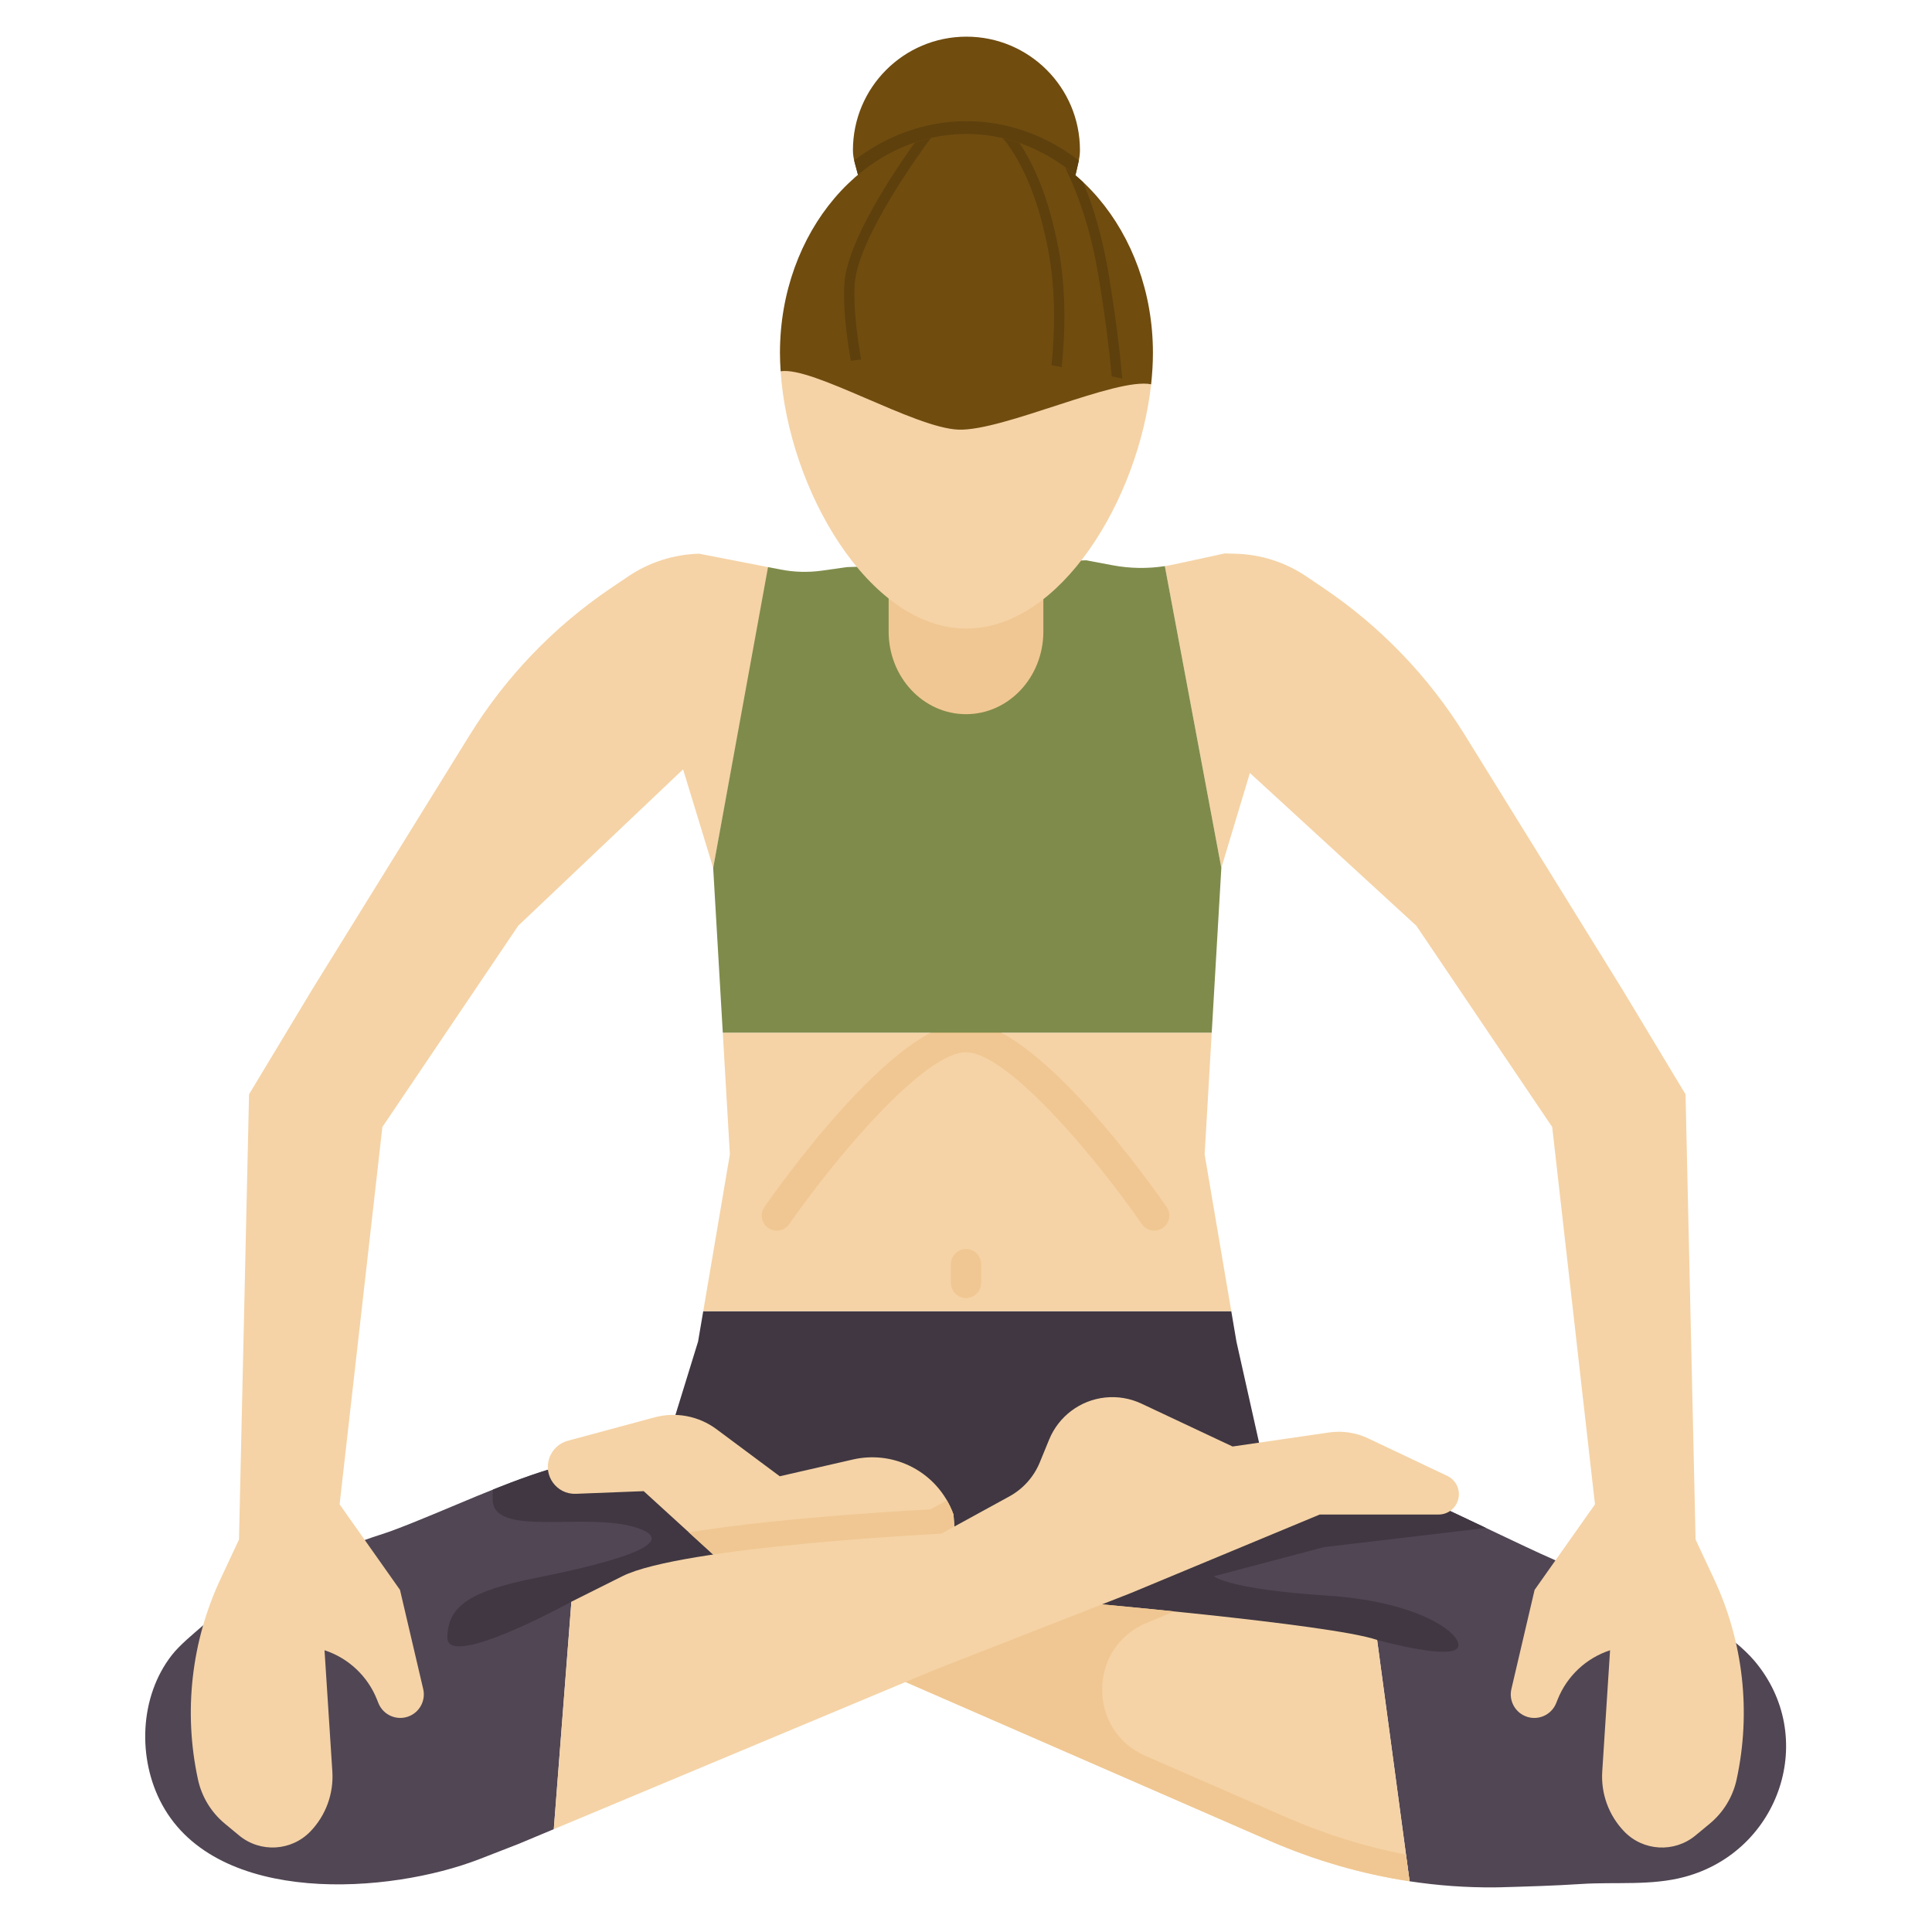 <svg id="Layer_1_1_" enable-background="new 0 0 256 256" height="512" viewBox="0 0 256 256" width="512" xmlns="http://www.w3.org/2000/svg"><path d="m232.45 220.045c-.643-.759-1.657-1.722-2.422-2.336l-23.923-10.957c-4.747-2.075-12.322-5.87-17.069-7.944l-114.429-4.63c-7.152 1.859-15.756 6.095-22.685 8.658-1.07.396-2.457.801-3.588 1.22l-21.419 11.312c-1.316 1.146-3.084 2.586-4.133 3.923-4.322 5.512-4.604 13.755-1.304 19.827 7.342 13.509 30.186 11.835 42.057 7.222l5.136-1.996 4.71-1.97 2.332-30.142 106.762 5.07 4.301 31.976c3.732.568 7.51.843 11.303.809.298-.003.58-.008.843-.015 3.53-.101 7.07-.204 10.594-.434 4.572-.299 9.284.263 13.764-.955 12.594-3.423 17.708-18.566 9.17-28.638z" fill="#514654"/><g fill="#403742"><path d="m193 218.5c1.5-1.286-3.857-6.214-17.143-7.072-13.286-.857-15-2.571-15-2.571l14.572-3.857 21.474-2.538c-2.854-1.359-5.665-2.692-7.867-3.654l-30.478-1.233-16.344 14.604 40.262 5.124s9.024 2.483 10.524 1.197z"/><path d="m106.429 207.063-7.303-11.892-24.519-.992c-2.926.76-6.097 1.925-9.295 3.204-.031.479-.046.957-.026 1.425.214 4.951 12.429 1.478 19.071 3.62 6.643 2.143-4.714 4.929-13.286 6.643-8.571 1.714-11.786 3.643-11.786 7.929s16.429-4.768 16.429-4.768l16.304.774z"/><path d="m163.833 177.758-.682-4.019h-69.968l-.683 4.019-3 9.725 10.891 14.213 22.955 7.826 35.306-9.416 8.181-8.948z"/></g><path d="m159.621 152.958.939-16.121h-64.787l.94 16.121-3.53 20.781h69.968z" fill="#f5d3a6"/><path d="m182.476 217.303c-6.056-2.113-41.012-5.124-41.012-5.124l-23.143 9.964 50.108 21.855c5.88 2.533 12.048 4.323 18.348 5.281z" fill="#f5d3a6"/><path d="m126.342 200.675c-1.032-2.879-3.174-5.224-5.948-6.512-2.302-1.069-4.895-1.341-7.369-.774l-9.704 2.224-8.38-6.236c-2.357-1.754-5.388-2.331-8.225-1.566l-11.482 3.098c-1.113.3-2.013 1.118-2.417 2.198-.898 2.395.934 4.931 3.49 4.83l8.986-.352 10.286 9.385 31.261.093z" fill="#f5d3a6"/><path d="m102.93 163.066c-.394 0-.792-.116-1.139-.357-.907-.63-1.132-1.877-.501-2.784 1.742-2.507 17.288-24.491 26.7-24.491 9.415 0 24.869 21.989 26.6 24.496.628.909.399 2.154-.509 2.782-.909.627-2.156.399-2.782-.509-6.08-8.804-17.785-22.77-23.309-22.77-5.531 0-17.297 13.969-23.415 22.774-.389.56-1.012.859-1.645.859z" fill="#f0c792"/><path d="m227.118 209.219-2.443-5.219-1.333-59-8.333-13.833-20.907-33.774c-4.785-7.73-11.153-14.359-18.685-19.45l-2.309-1.561c-2.785-1.882-6.05-2.928-9.41-3.013l-1.414-.036-6.738 1.458c-.397.086-.796.16-1.196.222l7.483 39.987 3.785-12.577 22.057 20.244 18 26.667 5.667 50-8 11.333-3.075 13.138c-.343 1.465.409 2.966 1.787 3.569 1.616.707 3.496-.065 4.148-1.703l.192-.481c1.234-3.097 3.779-5.486 6.948-6.523l-1.037 16.068c-.189 2.931.86 5.806 2.892 7.927 2.524 2.634 6.653 2.872 9.464.546l1.888-1.563c1.809-1.497 3.063-3.558 3.561-5.853 1.94-8.947.889-18.282-2.992-26.573z" fill="#f5d3a6"/><path d="m101.891 75.168-9.245-1.799c-3.36.085-6.625 1.131-9.41 3.013l-2.31 1.561c-7.532 5.091-13.9 11.72-18.685 19.45l-20.907 33.774-8.334 13.833-1.333 59-2.443 5.219c-3.881 8.29-4.932 17.626-2.992 26.572.498 2.295 1.752 4.356 3.561 5.853l1.888 1.563c2.81 2.326 6.94 2.087 9.464-.546 2.032-2.12 3.081-4.996 2.892-7.927l-1.037-16.067c3.168 1.037 5.713 3.426 6.948 6.523l.192.481c.653 1.638 2.533 2.41 4.148 1.703 1.378-.603 2.13-2.104 1.787-3.569l-3.075-13.138-8-11.333 5.667-50 18-26.667 21.844-20.724 3.989 13.057z" fill="#f5d3a6"/><path d="m161.833 115-7.485-39.987c-2.292.355-4.63.318-6.915-.111l-3.518-.661-31.66.901-3.334.469c-1.824.257-3.678.208-5.487-.144l-1.545-.301-.12-.023-7.269 39.857 1.273 21.837h64.787z" fill="#7f8b4b"/><path d="m128 172c-1.104 0-2-.896-2-2v-2.5c0-1.104.896-2 2-2s2 .896 2 2v2.5c0 1.104-.896 2-2 2z" fill="#f0c792"/><path d="m117.75 75.9v7.783c0 6.047 4.589 10.95 10.25 10.95s10.25-4.902 10.25-10.95v-8.111z" fill="#f0c792"/><path d="m128.059 4.858c-8.307 0-15.041 6.734-15.041 15.041 0 1.199.401 2.144.666 3.262l28.818.058c.229-1.039.597-2.212.597-3.32.001-8.307-6.733-15.041-15.04-15.041z" fill="#704c0f"/><path d="m126.518 46.67c-5.825-.208-18.854 1.835-23.079 2.529 1.033 15.585 11.657 34.087 24.621 34.087 12.489 0 22.807-17.172 24.47-32.365-4.645-.952-20.092-4.04-26.012-4.251z" fill="#f5d3a6"/><path d="m113.188 21.253c.141.633.339 1.242.496 1.907l28.818.058c.136-.618.314-1.284.442-1.955-4.279-3.287-9.39-5.205-14.886-5.205-5.488.002-10.594 1.915-14.87 5.195z" fill="#5e400d"/><path d="m127 56.929c5.92.212 20.885-6.959 25.529-6.008.154-1.409.24-2.803.24-4.163 0-16.02-11.063-29.008-24.71-29.008s-24.71 12.987-24.71 29.008c0 .803.035 1.619.09 2.441 4.225-.694 17.736 7.522 23.561 7.73z" fill="#704c0f"/><path d="m123.346 18.291c-.727.165-1.439.376-2.141.614-2.65 3.704-8.958 13.056-9.319 18.649-.196 3.039.266 6.88.851 10.256.45-.06.907-.119 1.364-.178-.578-3.318-1.038-7.082-.851-9.99.401-6.216 9.168-18.107 10.096-19.351z" fill="#5e400d"/><path d="m140.684 48.64c.49-4.775.571-10.241-.412-15.563-1.291-6.997-3.362-11.404-5.185-14.12-.721-.251-1.453-.472-2.201-.646 1.882 2.29 4.521 6.776 6.042 15.014.95 5.147.878 10.438.408 15.076.452.08.9.159 1.348.239z" fill="#5e400d"/><path d="m146.889 36.263c-.836-5.014-2.084-9.005-3.357-12.105-.764-.722-1.573-1.377-2.408-1.99 1.59 3.234 3.352 7.937 4.416 14.319.92 5.513 1.456 9.983 1.773 13.393.487.095.949.185 1.397.274-.314-3.492-.861-8.13-1.821-13.891z" fill="#5e400d"/><path d="m126.342 200.675c-.234-.653-.533-1.275-.876-1.867l-2.184 1.196s-19.019.936-32.007 3.04l4.303 3.926 31.261.093z" fill="#f0c792"/><path d="m186.302 245.749c-5.303-1.025-10.494-2.632-15.479-4.779l-19.031-8.3c-7.83-3.415-7.616-14.594.339-17.707l3.469-1.442c-7.768-.793-14.137-1.342-14.137-1.342l-18.444 7.941-4.699 2.023 50.108 21.855c5.88 2.533 12.048 4.323 18.348 5.281z" fill="#f0c792"/><path d="m73.382 242.375 50.502-21.128 25.916-10.141 25.071-10.423h15.751c1.185 0 2.231-.776 2.574-1.91.386-1.274-.219-2.639-1.422-3.21l-10.486-4.974c-1.613-.765-3.417-1.036-5.184-.779l-12.783 1.859-12.07-5.68c-1.502-.707-3.169-.987-4.82-.81-3.305.354-6.15 2.491-7.412 5.566l-1.243 3.03c-.787 1.918-2.209 3.509-4.028 4.505l-9.02 4.94s-34.367 1.69-42.254 5.634c-1.905.952-4.269 2.135-6.761 3.38z" fill="#f5d3a6"/></svg>